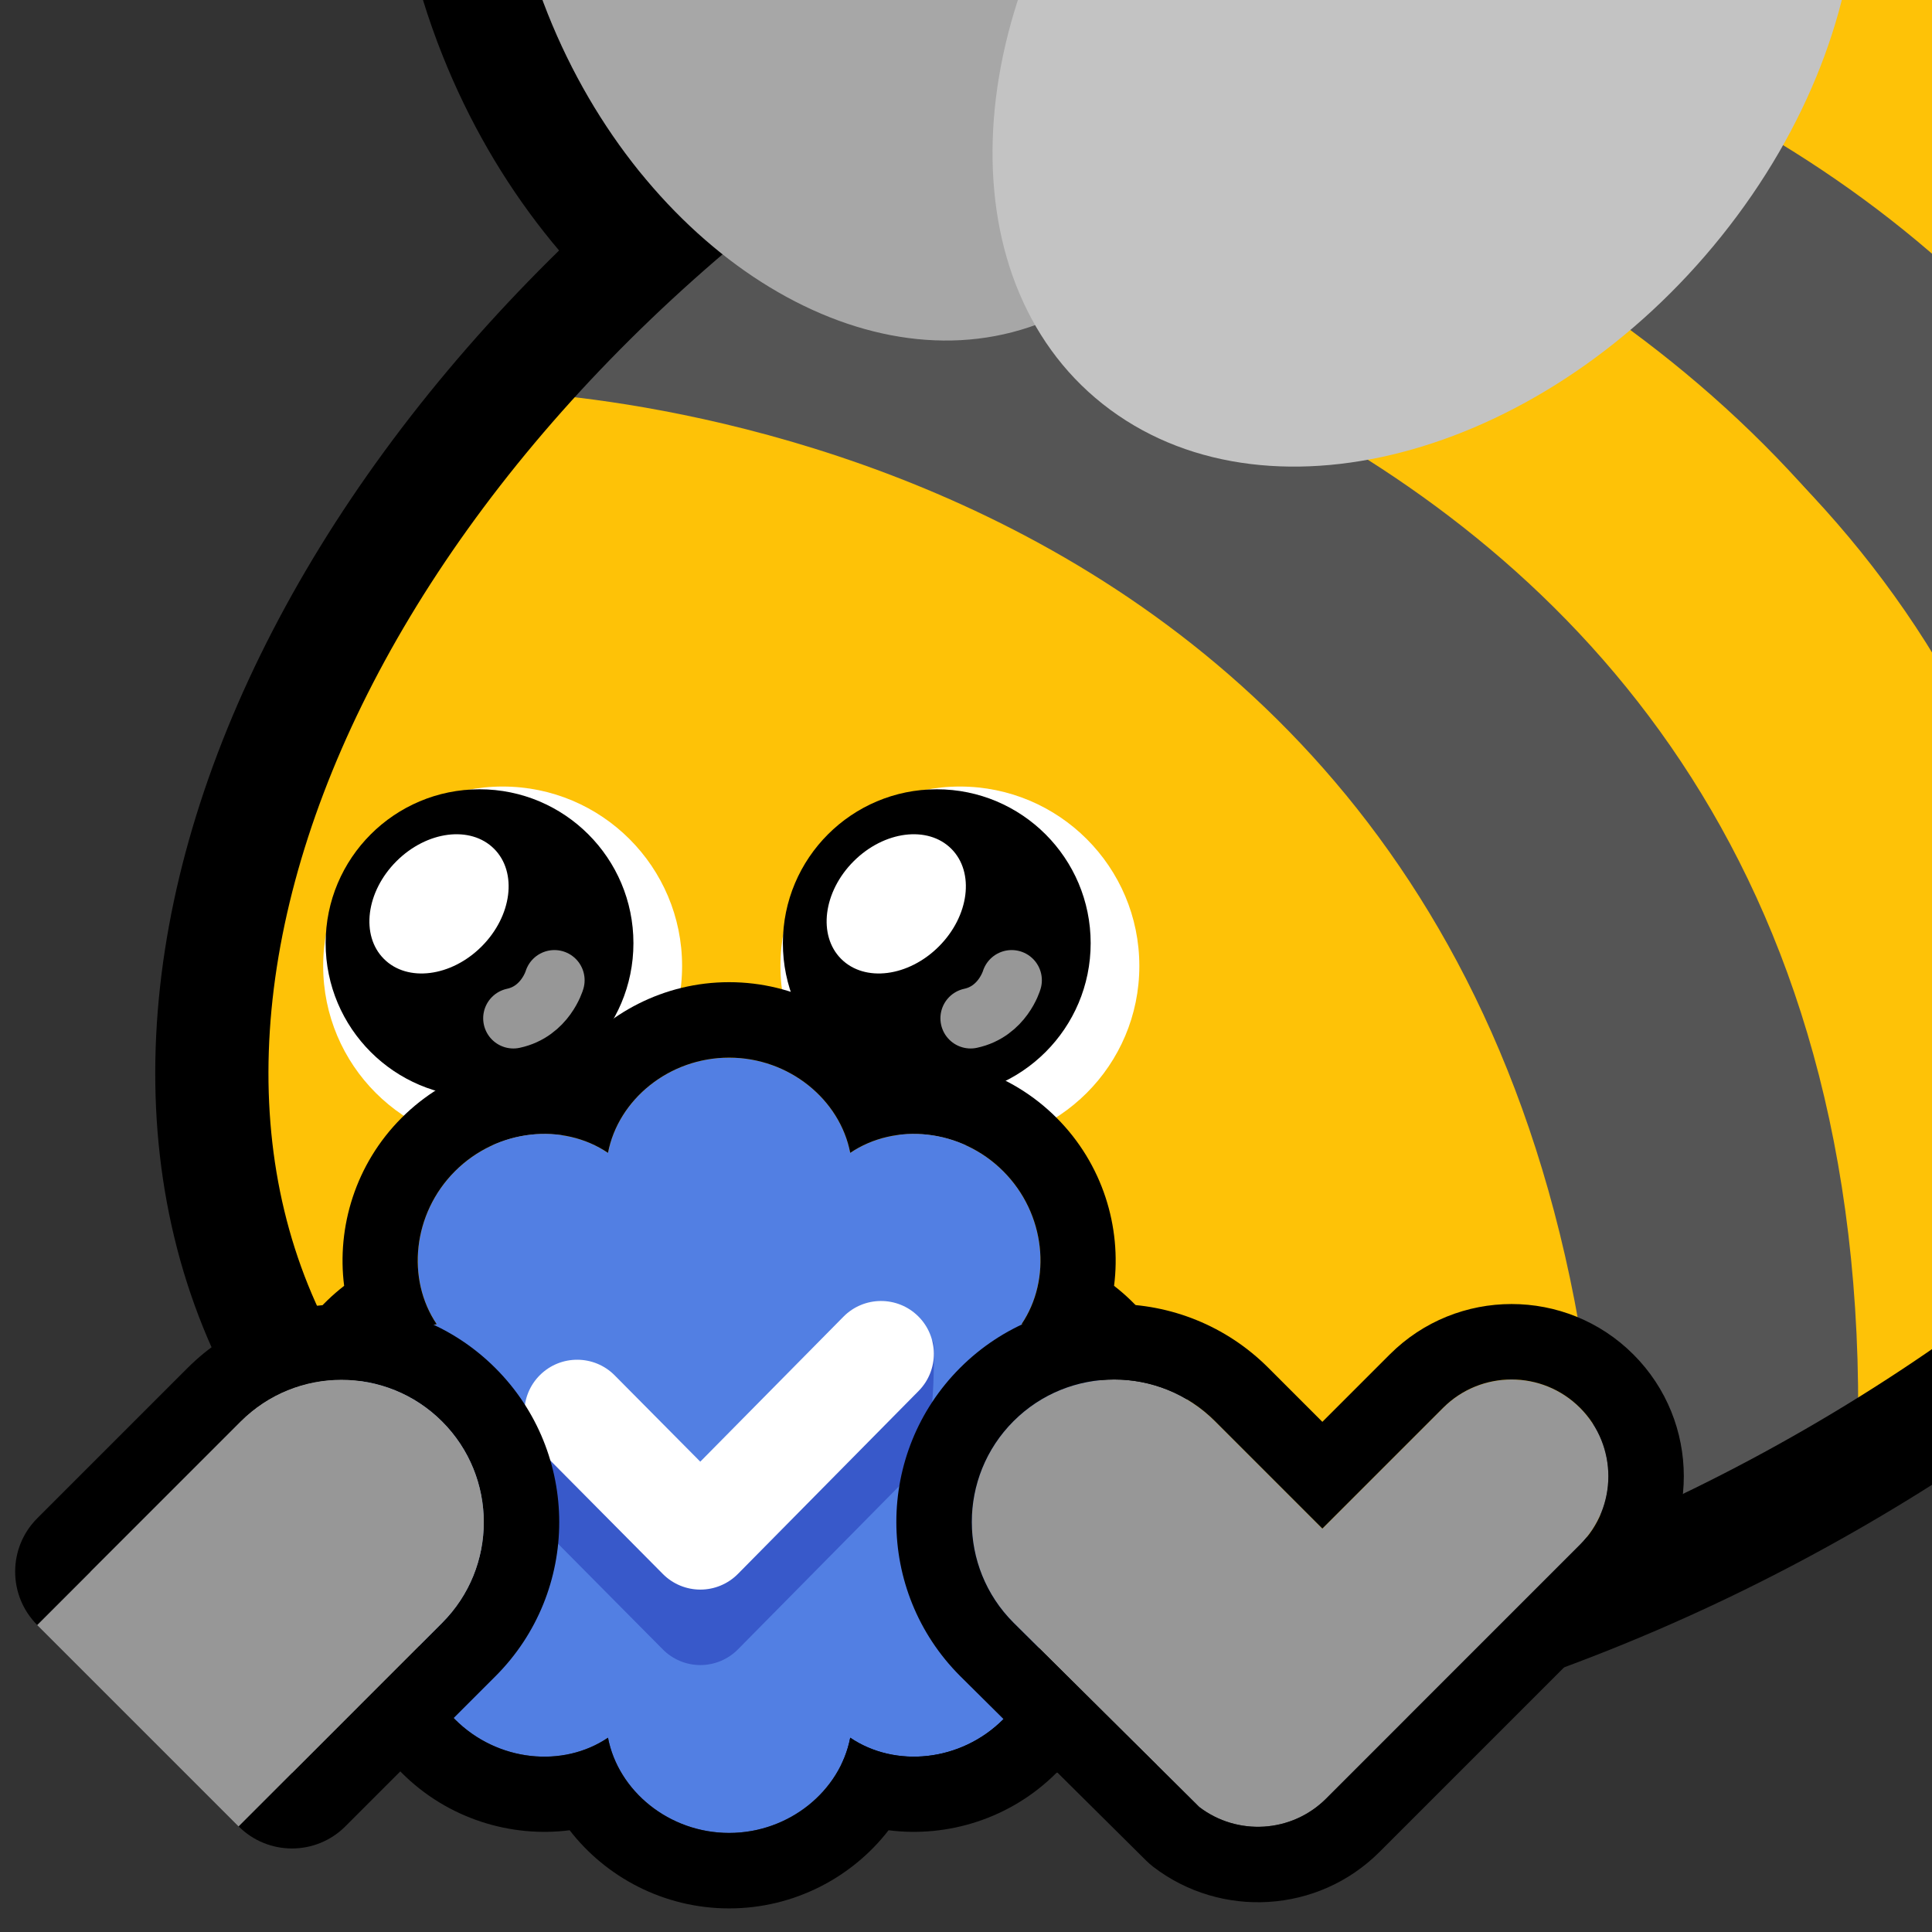 <?xml version="1.0" encoding="UTF-8" standalone="no"?>
<!DOCTYPE svg PUBLIC "-//W3C//DTD SVG 1.1//EN" "http://www.w3.org/Graphics/SVG/1.1/DTD/svg11.dtd">
<svg width="100%" height="100%" viewBox="0 0 256 256" version="1.1" xmlns="http://www.w3.org/2000/svg" xmlns:xlink="http://www.w3.org/1999/xlink" xml:space="preserve" xmlns:serif="http://www.serif.com/" style="fill-rule:evenodd;clip-rule:evenodd;stroke-linecap:round;stroke-linejoin:round;stroke-miterlimit:1.5;">
    <rect x="0" y="0" width="256" height="256" fill="#333333" stroke="none"/>
    <rect id="blobbee_verified" x="-0" y="0" width="256" height="256" style="fill:none;"/>
    <clipPath id="_clip1">
        <rect x="-0" y="0" width="256" height="256"/>
    </clipPath>
    <g clip-path="url(#_clip1)">
        <path id="Wings-outline" serif:id="Wings outline" d="M130.856,59.756C103.019,62.47 71.403,41.235 57.982,5.65C42.637,-35.039 58.037,-75.299 88.386,-85.447C112.041,-93.356 140.798,-81.45 159.283,-56.218C186.131,-74.864 218.386,-77.209 239.378,-61.728C266.807,-41.5 268.887,4.414 239.797,40.686C211.162,76.39 165.207,86.274 138.208,66.364C135.509,64.373 133.058,62.162 130.856,59.756ZM137.155,43.08C139.645,47.429 142.961,51.231 147.111,54.291C168.802,70.288 205.09,59.987 228.095,31.302C251.1,2.617 252.167,-33.659 230.475,-49.656C210.553,-64.348 178.317,-56.856 155.368,-33.312C142.407,-61.872 115.433,-78.674 93.143,-71.221C69.559,-63.336 60.093,-31.263 72.017,0.357C83.942,31.976 112.771,51.244 136.356,43.359C136.624,43.269 136.89,43.176 137.155,43.08Z"/>
        <path id="Body" d="M127.902,1.921C208.729,-44.745 300.137,-39.183 331.897,14.333C363.657,67.85 323.82,149.185 242.993,195.851C162.165,242.517 70.758,236.955 38.998,183.439C7.237,129.922 47.074,48.587 127.902,1.921Z" style="fill:rgb(254,194,7);"/>
        <g id="Stripes">
            <path d="M188.793,-16.095C187.039,-14.699 315.054,-20.58 327.076,109.803C391.095,-61.796 189.429,-29.021 188.793,-16.095Z" style="fill:rgb(85,85,85);"/>
            <path d="M327.076,111.159C319.401,-14.647 191.893,-17.614 192.59,-21.35L145.073,-3.751C145.073,-3.751 299.034,-6.142 304.518,142.104L323.15,113.42" style="fill:rgb(254,194,7);"/>
            <path d="M275.897,172.628L304.252,142.104C298.868,-6.332 141.84,-8.914 141.842,-8.859L116.671,5.99C116.437,6.032 279.066,19.108 275.897,172.628Z" style="fill:rgb(85,85,85);"/>
            <path d="M118.8,6.104L91.65,27.286C91.65,27.286 247.73,42.825 246.071,194.336L275.383,174.688C286.256,24.404 117.148,7.374 114.749,9.264" style="fill:rgb(254,194,7);"/>
            <path d="M85.819,30.174L65.463,51.814C65.463,51.814 209.143,53.111 212.42,209.36L246.071,194.336C251.812,38.125 90.484,31.835 85.819,30.174Z" style="fill:rgb(85,85,85);"/>
        </g>
        <path id="Body-outline" serif:id="Body outline" d="M127.902,1.921C208.729,-44.745 300.137,-39.183 331.897,14.333C363.657,67.85 323.82,149.185 242.993,195.851C162.165,242.517 70.758,236.955 38.998,183.439C7.237,129.922 47.074,48.587 127.902,1.921Z" style="fill:none;stroke:black;stroke-width:15px;"/>
        <g id="Wings">
            <path id="Back-wing" serif:id="Back wing" d="M93.143,-71.221C116.727,-79.107 145.556,-59.838 157.481,-28.219C169.406,3.4 159.94,35.473 136.356,43.359C112.771,51.244 83.942,31.976 72.017,0.357C60.093,-31.263 69.559,-63.336 93.143,-71.221Z" style="fill:rgb(167,167,167);"/>
            <path id="Front-wing" serif:id="Front wing" d="M230.475,-49.656C252.167,-33.659 251.1,2.617 228.095,31.302C205.09,59.987 168.802,70.288 147.111,54.291C125.419,38.295 126.486,2.019 149.491,-26.666C172.496,-55.351 208.784,-65.652 230.475,-49.656Z" style="fill:rgb(195,195,195);"/>
        </g>
        <g id="Eyes">
            <g id="Right-eye" serif:id="Right eye">
                <circle id="Eye-white" serif:id="Eye white" cx="127.189" cy="128" r="23.779" style="fill:white;"/>
                <circle id="Pupil" cx="124.127" cy="124.976" r="20.392"/>
                <path id="Eye-reflection-top" serif:id="Eye reflection top" d="M113.113,114.122C117.141,110.094 122.94,109.354 126.055,112.469C129.171,115.585 128.43,121.384 124.403,125.412C120.375,129.44 114.576,130.18 111.46,127.065C108.344,123.949 109.085,118.15 113.113,114.122Z" style="fill:white;"/>
                <path id="Eye-reflection-bottom" serif:id="Eye reflection bottom" d="M134.052,129.888C134.052,129.888 132.852,134.024 128.61,134.929" style="fill:none;stroke:rgb(151,151,151);stroke-width:8px;"/>
            </g>
            <g id="Left-eye" serif:id="Left eye">
                <circle id="Eye-white1" serif:id="Eye white" cx="66.602" cy="128" r="23.779" style="fill:white;"/>
                <circle id="Pupil1" serif:id="Pupil" cx="63.541" cy="124.976" r="20.392"/>
                <path id="Eye-reflection-top1" serif:id="Eye reflection top" d="M52.526,114.122C56.554,110.094 62.354,109.354 65.469,112.469C68.585,115.585 67.844,121.384 63.816,125.412C59.789,129.44 53.989,130.18 50.874,127.065C47.758,123.949 48.499,118.15 52.526,114.122Z" style="fill:white;"/>
                <path id="Eye-reflection-bottom1" serif:id="Eye reflection bottom" d="M73.465,129.888C73.465,129.888 72.266,134.024 68.024,134.929" style="fill:none;stroke:rgb(151,151,151);stroke-width:8px;"/>
            </g>
        </g>
        <g id="Verified-bubble" serif:id="Verified bubble">
            <path id="Bubble" d="M80.561,152.761C81.919,145.705 88.647,140.143 96.611,140.143C104.574,140.143 111.302,145.705 112.66,152.761C118.61,148.732 127.3,149.557 132.931,155.188C138.563,160.819 139.387,169.509 135.358,175.459C142.414,176.817 147.976,183.545 147.976,191.509C147.976,199.472 142.414,206.2 135.358,207.558C139.387,213.508 138.563,222.198 132.931,227.83C127.3,233.461 118.61,234.285 112.66,230.256C111.302,237.312 104.574,242.874 96.611,242.874C88.647,242.874 81.919,237.312 80.561,230.256C74.611,234.285 65.921,233.461 60.29,227.83C54.658,222.198 53.834,213.508 57.863,207.558C50.807,206.2 45.245,199.472 45.245,191.509C45.245,183.545 50.807,176.817 57.863,175.459C53.834,169.509 54.658,160.819 60.29,155.188C65.921,149.557 74.611,148.732 80.561,152.761Z" style="fill:rgb(82,127,227);"/>
            <path d="M75.482,140.499C80.268,134.306 87.946,130.143 96.611,130.143C105.275,130.143 112.953,134.306 117.739,140.499C125.503,139.504 133.876,141.99 140.002,148.117C146.129,154.244 148.615,162.616 147.62,170.38C153.814,175.166 157.976,182.844 157.976,191.509C157.976,200.173 153.814,207.851 147.62,212.637C148.615,220.401 146.129,228.774 140.002,234.901C133.876,241.027 125.503,243.513 117.74,242.518C112.953,248.712 105.275,252.874 96.611,252.874C87.946,252.874 80.268,248.712 75.482,242.518C67.718,243.513 59.345,241.027 53.219,234.901C47.092,228.774 44.606,220.401 45.601,212.638C39.408,207.851 35.245,200.173 35.245,191.509C35.245,182.844 39.408,175.166 45.601,170.38C44.606,162.616 47.092,154.244 53.219,148.117C59.345,141.99 67.717,139.504 75.482,140.499ZM80.561,152.761C74.611,148.732 65.921,149.557 60.29,155.188C54.658,160.819 53.834,169.509 57.863,175.459C50.807,176.817 45.245,183.545 45.245,191.509C45.245,199.472 50.807,206.2 57.863,207.558C53.834,213.508 54.658,222.198 60.29,227.83C65.921,233.461 74.611,234.285 80.561,230.256C81.919,237.312 88.647,242.874 96.611,242.874C104.574,242.874 111.302,237.312 112.66,230.256C118.61,234.285 127.3,233.461 132.931,227.83C138.563,222.198 139.387,213.508 135.358,207.558C142.414,206.2 147.976,199.472 147.976,191.509C147.976,183.545 142.414,176.817 135.358,175.459C139.387,169.509 138.563,160.819 132.931,155.188C127.3,149.557 118.61,148.732 112.66,152.761C111.302,145.705 104.574,140.143 96.611,140.143C88.647,140.143 81.919,145.705 80.561,152.761Z"/>
            <path id="Tick-shadow" serif:id="Tick shadow" d="M71.508,202.1C68.788,199.356 68.807,194.921 71.55,192.2C74.293,189.48 78.729,189.499 81.449,192.242L92.79,203.678L111.762,184.469C114.476,181.72 123.64,174.5 123.741,178.362C123.797,180.513 123.786,190.732 121.723,194.306L97.781,218.549C96.467,219.879 94.676,220.628 92.807,220.63C90.938,220.632 89.146,219.886 87.83,218.559L71.508,202.1Z" style="fill:rgb(56,89,202);"/>
            <path id="Tick" d="M71.508,192.1C68.788,189.356 68.807,184.921 71.55,182.2C74.293,179.48 78.729,179.499 81.449,182.242L92.79,193.678L111.762,174.469C114.476,171.72 118.912,171.692 121.661,174.407C124.41,177.122 124.437,181.557 121.723,184.306L97.781,208.549C96.467,209.879 94.676,210.628 92.807,210.63C90.938,210.632 89.146,209.886 87.83,208.559L71.508,192.1Z" style="fill:white;"/>
        </g>
        <g id="Left-hand" serif:id="Left hand">
            <path id="Outline" d="M31.899,188.359L12.007,208.251L38.689,234.932L58.58,215.04C65.943,207.677 65.943,195.722 58.58,188.359C51.217,180.996 39.262,180.996 31.899,188.359Z" style="fill:rgb(151,151,151);"/>
            <path d="M24.828,181.288C36.093,170.022 54.386,170.022 65.651,181.288C76.917,192.553 76.917,210.846 65.651,222.111L45.76,242.003C41.854,245.909 35.523,245.909 31.617,242.003L4.936,215.322C1.031,211.417 1.031,205.085 4.936,201.18L24.828,181.288ZM31.899,188.359L12.007,208.251L38.689,234.932L58.58,215.04C65.943,207.677 65.943,195.722 58.58,188.359C51.217,180.996 39.262,180.996 31.899,188.359Z"/>
            <path id="Fill" d="M31.899,188.359L4.926,215.332L31.607,242.013L58.58,215.04C65.943,207.677 65.943,195.722 58.58,188.359C51.217,180.996 39.262,180.996 31.899,188.359Z" style="fill:rgb(151,151,151);"/>
        </g>
        <path id="Right-arm" serif:id="Right arm" d="M158.906,239.434L134.294,215.013C126.926,207.645 126.926,195.682 134.294,188.314C141.662,180.947 153.625,180.947 160.993,188.314L175.221,202.543L191.221,186.543C196.227,181.537 204.355,181.537 209.361,186.543C214.367,191.549 214.367,199.677 209.361,204.683L175.728,238.316C171.14,242.904 163.922,243.277 158.906,239.434Z" style="fill:rgb(151,151,151);"/>
        <path d="M151.863,246.532L127.251,222.112C127.241,222.103 127.232,222.093 127.223,222.084C115.953,210.814 115.953,192.514 127.223,181.243C138.493,169.973 156.793,169.973 168.064,181.243C168.064,181.243 175.221,188.401 175.221,188.401L184.15,179.472C193.059,170.564 207.524,170.564 216.432,179.472C225.341,188.38 225.341,202.846 216.432,211.754L182.799,245.387C174.623,253.563 161.761,254.22 152.824,247.371C152.486,247.113 152.165,246.832 151.863,246.532ZM158.906,239.434C163.922,243.277 171.14,242.904 175.728,238.316L209.361,204.683C214.367,199.677 214.367,191.549 209.361,186.543C204.355,181.537 196.227,181.537 191.221,186.543L175.221,202.543L160.993,188.314C153.625,180.947 141.662,180.947 134.294,188.314C126.926,195.682 126.926,207.645 134.294,215.013L158.906,239.434Z"/>
    </g>
</svg>
